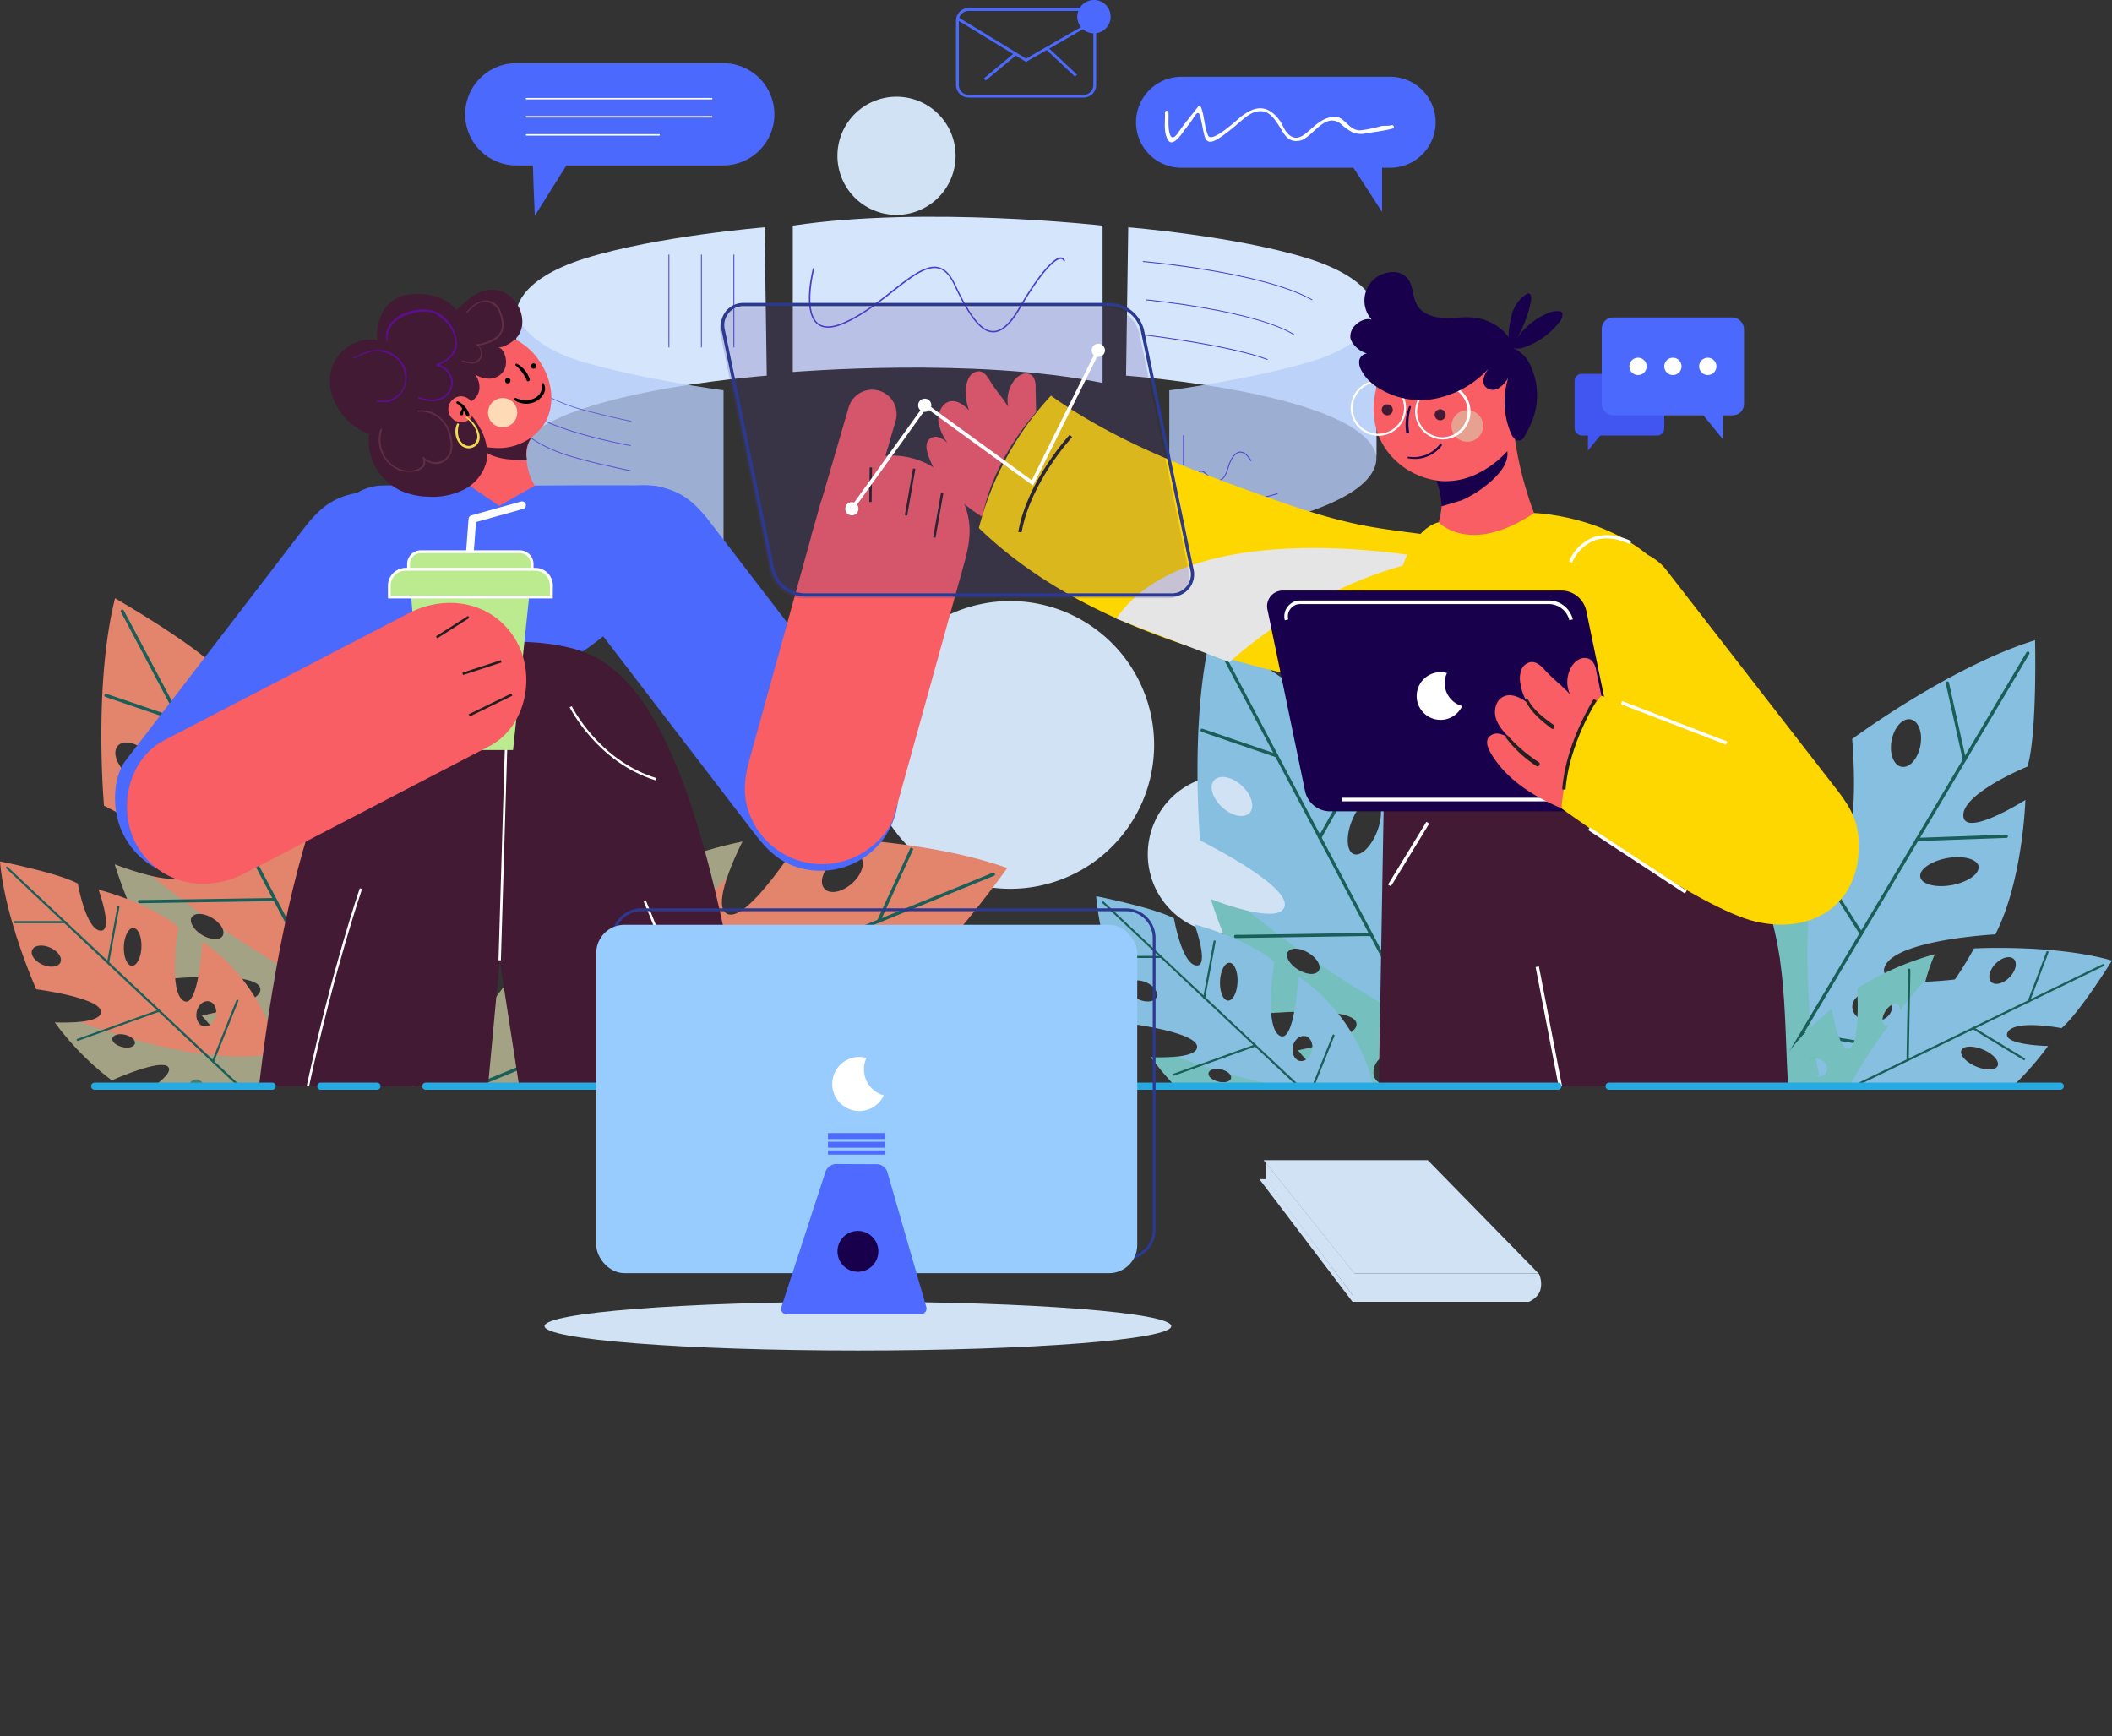 <svg xmlns="http://www.w3.org/2000/svg" xmlns:xlink="http://www.w3.org/1999/xlink" viewBox="0 0 591.57 486.34"><rect x="0" y="0" width="591.57" height="486.34" fill="#333333" stroke="none"/><defs><style>.cls-1,.cls-23{fill:none;}.cls-2{isolation:isolate;}.cls-3{fill:#d4e5fc;}.cls-4{fill:#b6cdf8;}.cls-4,.cls-6{opacity:0.8;}.cls-5{clip-path:url(#clip-path);}.cls-7{fill:#4c3dd2;}.cls-37,.cls-8{fill:#d0e2f4;}.cls-11,.cls-15,.cls-30,.cls-8{mix-blend-mode:multiply;}.cls-9{clip-path:url(#clip-path-2);}.cls-10{fill:#87bfe1;}.cls-11{fill:#67c19e;}.cls-11,.cls-30{opacity:0.5;}.cls-12{fill:#195e57;}.cls-13{fill:#fed700;}.cls-14{fill:#f85e63;}.cls-16{fill:#e5e5e5;}.cls-17{fill:#421a34;}.cls-18{fill:#18004c;}.cls-19{fill:#e6a190;}.cls-20{fill:#fff;}.cls-21{fill:#231f20;}.cls-22{fill:#7802ea;}.cls-23{stroke:#fff;stroke-miterlimit:10;}.cls-24{fill:#4b69fd;}.cls-25{fill:#4156f1;}.cls-26{clip-path:url(#clip-path-3);}.cls-27{fill:#e3846c;}.cls-28{fill:#fedab6;}.cls-29{fill:#f2db4c;}.cls-31{fill:#7e4253;}.cls-32{fill:#bceb8f;}.cls-33{fill:#27aae1;}.cls-34{opacity:0.2;}.cls-35{fill:#4d358e;}.cls-36{fill:#2b3990;}.cls-38{fill:#98ccfe;}.cls-39{fill:#4f6aff;}</style><clipPath id="clip-path" transform="translate(-29.34)"><path class="cls-1" d="M232,109.33v42.25s-56.55-6-58-22.75V87.72s1.7,8.69,18.6,13.65S232,109.33,232,109.33Z"/></clipPath><clipPath id="clip-path-2" transform="translate(-29.34)"><rect class="cls-1" x="274.49" y="64.68" width="348.87" height="239.58"/></clipPath><clipPath id="clip-path-3" transform="translate(-29.34)"><rect class="cls-1" y="65.42" width="366.94" height="238.84"/></clipPath></defs><g class="cls-2"><g id="Layer_2" data-name="Layer 2"><g id="Layer_1-2" data-name="Layer 1"><path class="cls-3" d="M174,87.72s-.69-9.18,19.41-15.4,50.09-8.65,50.09-8.65l.61,41.56S177.7,110.1,174,127.77Z" transform="translate(-29.34)"/><path class="cls-3" d="M414.87,87.72s.69-9.18-19.42-15.4-50.09-8.65-50.09-8.65l-.61,41.56s66.38,4.87,70.12,22.54Z" transform="translate(-29.34)"/><path class="cls-3" d="M251.4,63.2v41s51.18-4.24,86.77,3.07V63.2S288.58,57.6,251.4,63.2Z" transform="translate(-29.34)"/><path class="cls-4" d="M232,109.33v42.25s-56.55-6-58-22.75V87.72s1.7,8.69,18.6,13.65S232,109.33,232,109.33Z" transform="translate(-29.34)"/><path class="cls-4" d="M356.86,109.33v42.25s56.54-6,58-22.75V87.72s-1.71,8.69-18.61,13.65S356.86,109.33,356.86,109.33Z" transform="translate(-29.34)"/><g class="cls-5"><g class="cls-6"><path class="cls-7" d="M206.09,118.11c-4.08-.86-7.82-1.74-11.4-2.67a53.32,53.32,0,0,1-13-4.87c-5.34-3-8.46-6.37-9.27-9.91l.23,0c.79,3.42,4,6.79,9.17,9.75a52.89,52.89,0,0,0,13,4.85c3.58.93,7.31,1.8,11.39,2.66Z" transform="translate(-29.34)"/></g><g class="cls-6"><path class="cls-7" d="M206,124.94a145.66,145.66,0,0,1-16.36-4c-7.74-2.5-16.21-5.82-18.59-13.64l.23-.07c2.35,7.7,10.75,11,18.44,13.48a149.1,149.1,0,0,0,16.33,4Z" transform="translate(-29.34)"/></g><g class="cls-6"><path class="cls-7" d="M206,132c-2.78-.57-5.34-1.14-7.83-1.74l-.14,0c-7.91-1.89-16.08-3.85-22.25-9.22-2.65-2.3-4.24-4.56-4.74-6.71l.24-.06c.48,2.1,2.05,4.32,4.66,6.59,6.12,5.32,14.27,7.28,22.15,9.16l.14,0c2.48.59,5,1.16,7.82,1.73Z" transform="translate(-29.34)"/></g></g><path class="cls-7" d="M360.71,143.27V121.92H361V143c1.67-.21,18.13-2.33,26.16-4.85l.08.23c-8.45,2.65-26.17,4.86-26.35,4.88Z" transform="translate(-29.34)"/><path class="cls-7" d="M363.52,138.75h-.25c0-.26.35-6.13,2.16-6.84.48-.19,1,0,1.58.54,1.65,1.58,2.94,2.22,3.93,1.95s1.66-1.31,2.21-3.24c.79-2.77,2-4.46,3.36-4.65,1.13-.15,2.27.71,3.4,2.55l-.2.13c-1.08-1.76-2.15-2.57-3.17-2.43-1.24.17-2.39,1.8-3.16,4.47-.57,2-1.35,3.13-2.38,3.41s-2.44-.37-4.16-2c-.49-.47-.94-.63-1.32-.48C363.85,132.78,363.52,138.69,363.52,138.75Z" transform="translate(-29.34)"/><path class="cls-7" d="M396.85,84.11c-13.79-7.83-47.07-10.7-47.4-10.73l0-.25c.34,0,33.66,2.91,47.5,10.77Z" transform="translate(-29.34)"/><path class="cls-7" d="M392,94c-10.74-6.9-41.24-9.84-41.55-9.87l0-.25c.3,0,30.86,3,41.65,9.91Z" transform="translate(-29.34)"/><path class="cls-7" d="M384.35,100.83c-10.59-4-33.7-6.79-33.93-6.82l0-.24c.23,0,23.37,2.81,34,6.83Z" transform="translate(-29.34)"/><rect class="cls-7" x="205.44" y="71.31" width="0.24" height="26"/><rect class="cls-7" x="196.34" y="71.31" width="0.24" height="26"/><rect class="cls-7" x="187.24" y="71.31" width="0.24" height="26"/><path class="cls-7" d="M307.57,93.1h-.18C304.1,93,300.86,89,296.55,79.76c-1.24-2.65-2.69-4.14-4.41-4.55-3.35-.8-7.62,2.55-12.56,6.43-3.93,3.08-8.38,6.57-13.39,8.87-3.57,1.63-6.25,1.72-8,.26-4.28-3.6-1.27-15.19-1.14-15.68l.38.1c0,.12-3.07,11.84,1,15.28,1.61,1.35,4.15,1.24,7.56-.32,5-2.27,9.4-5.75,13.31-8.82,5-3.94,9.37-7.34,12.9-6.5,1.85.44,3.38,2,4.68,4.76,4.24,9,7.38,13,10.49,13.11,2.34.12,4.72-2,7.3-6.41,5.3-9.08,9.75-14.37,11.91-14.18a1.25,1.25,0,0,1,1.07,1l-.37.13c-.16-.43-.4-.66-.74-.69h-.09c-1.61,0-5.42,3.66-11.44,14C312.45,90.93,310,93.1,307.57,93.1Z" transform="translate(-29.34)"/><path class="cls-8" d="M352.61,208.66a40.3,40.3,0,1,1-40.3-40.3A40.3,40.3,0,0,1,352.61,208.66Z" transform="translate(-29.34)"/><path class="cls-8" d="M395.21,239.27A22.19,22.19,0,1,1,373,217.08,22.19,22.19,0,0,1,395.21,239.27Z" transform="translate(-29.34)"/><path class="cls-8" d="M297,43.64a16.55,16.55,0,1,1-16.54-16.55A16.54,16.54,0,0,1,297,43.64Z" transform="translate(-29.34)"/><g class="cls-9"><path class="cls-10" d="M597.25,214.71c2.75-9.37,2.1-35.38,2.1-35.38C575.44,186.76,548.13,207,548.13,207s2.42,27.47-3.23,29.73-9.21-18.58-9.21-18.58a123.41,123.41,0,0,0-19.31,29.81s13.94,18.66,11.15,22.78S512.26,261,512.26,261c-13.09,38.78,1.7,62.77,1.7,62.77,54.77-4.48,70.28-50.41,70.28-50.41s-29.93,5.09-27-2.54,31-9.09,31-9.09c7.76-15.19,8.4-37.65,8.4-37.65s-17,10.74-17.37,4.44S597.25,214.71,597.25,214.71Zm-76.63,73.43c-2.34,0-4.24-1.49-4.24-3.33s1.9-3.33,4.24-3.33,4.24,1.49,4.24,3.33S523,288.14,520.62,288.14Zm13.7-33.81c-1.54,0-2.79-2.27-2.79-5.08s1.25-5.1,2.79-5.1,2.78,2.28,2.78,5.1S535.86,254.33,534.32,254.33Zm25,27.67c0,2.37-2.5,4.28-5.58,4.28s-5.57-1.91-5.57-4.28,2.5-4.28,5.57-4.28S559.36,279.64,559.36,282Zm2.6-67.23c-2.22-.44-3.44-3.75-2.73-7.42s3.09-6.28,5.31-5.85,3.43,3.75,2.72,7.41S564.18,215.2,562,214.77Zm21.58,27.91c.38,2.08-3,4.43-7.46,5.25s-8.45-.21-8.83-2.29,3-4.44,7.46-5.26S583.16,240.59,583.54,242.68Z" transform="translate(-29.34)"/><path class="cls-11" d="M543.76,316.15c-7.81-17.54-8.94-41.51-7.75-62.87a2.15,2.15,0,0,1-1.69,1.05c-1.54,0-2.79-2.27-2.79-5.08s1.25-5.1,2.79-5.1c.88,0,1.67.76,2.18,1.94.49-6.17,1.15-12,1.86-17.29a82.5,82.5,0,0,1-2.67-10.7,123.41,123.41,0,0,0-19.31,29.81s13.94,18.66,11.15,22.78S512.26,261,512.26,261c-13.09,38.78,1.7,62.77,1.7,62.77A87.25,87.25,0,0,0,543.76,316.15Zm-23.14-34.67c2.34,0,4.24,1.49,4.24,3.33s-1.9,3.33-4.24,3.33-4.24-1.49-4.24-3.33S518.28,281.48,520.62,281.48Z" transform="translate(-29.34)"/><path class="cls-12" d="M596.94,182.73l-7.8,13.11L570,228.09l-24.22,40.74-22.93,38.58-15.32,25.78-2.91,4.89a.45.45,0,0,0,.78.46l7.8-13.11q9.59-16.12,19.16-32.25l24.22-40.73q11.46-19.29,22.93-38.58l15.32-25.78,2.91-4.9a.45.45,0,0,0-.78-.46Z" transform="translate(-29.34)"/><path class="cls-12" d="M530,229.64l19,30.09c.43.67.85,1.35,1.27,2,.31.49,1.1,0,.79-.46L532,231.2c-.42-.68-.85-1.35-1.27-2-.31-.49-1.1,0-.78.46Z" transform="translate(-29.34)"/><path class="cls-12" d="M534,289.82l28.28,4.66c.57.09.82-.78.24-.88L534.19,289c-.57-.1-.82.78-.24.87Z" transform="translate(-29.34)"/><path class="cls-12" d="M566.31,235.6l25-.89c.59,0,.59-.93,0-.91l-25,.89c-.58,0-.59.93,0,.91Z" transform="translate(-29.34)"/><path class="cls-12" d="M574.35,191.44q2.4,10.76,4.79,21.51c.12.57,1,.33.87-.24q-2.38-10.76-4.78-21.51c-.13-.57-1-.33-.88.24Z" transform="translate(-29.34)"/><path class="cls-10" d="M606.76,288c5-4.21,14.15-18.93,14.15-18.93-16-4.63-38.66-3.4-38.66-3.4s-8.72,16.18-12.7,15.37,1.69-13.73,1.69-13.73a82.33,82.33,0,0,0-21.69,9.53s.92,15.5-2.14,16.77-4.95-11-4.95-11c-21.51,16.8-22.08,35.58-22.08,35.58,32.15,17.59,57.63-2.3,57.63-2.3s-18.53-8.14-14.12-11.32,20.59,6.3,20.59,6.3C594.37,305.23,603,293,603,293s-13.38-.24-11.3-3.89S606.76,288,606.76,288Zm-69.6,12.8c-1.3-.86-1.81-2.39-1.14-3.41a2.91,2.91,0,1,1,1.14,3.41Zm20-13.81c-.85-.56-.71-2.29.32-3.86s2.56-2.37,3.42-1.81.71,2.29-.32,3.86S558,287.53,557.18,287ZM561,311.56c-.87,1.32-3,1.47-4.68.34s-2.4-3.11-1.53-4.43,3-1.47,4.67-.34S561.85,310.25,561,311.56Zm26.1-36.49c-1.08-1.05-.54-3.35,1.2-5.13s4-2.36,5.1-1.31.54,3.35-1.2,5.13S588.17,276.12,587.09,275.07Zm1.79,23.46c-.56,1.3-3.28,1.39-6.09.19s-4.63-3.22-4.08-4.52,3.28-1.38,6.09-.19S589.43,297.23,588.88,298.53Z" transform="translate(-29.34)"/><path class="cls-11" d="M539.78,324.86c2.08-12.63,10.24-26.39,18.73-37.86a1.44,1.44,0,0,1-1.33,0c-.85-.56-.71-2.29.32-3.86s2.56-2.37,3.42-1.81a1.79,1.79,0,0,1,.5,1.88c2.54-3.26,5.05-6.27,7.38-8.95a54.21,54.21,0,0,1,2.44-6.94,82.33,82.33,0,0,0-21.69,9.53s.92,15.5-2.14,16.77-4.95-11-4.95-11c-21.51,16.8-22.08,35.58-22.08,35.58A58.22,58.22,0,0,0,539.78,324.86Zm-.18-27.79a2.29,2.29,0,1,1-2.44,3.71c-1.3-.86-1.81-2.39-1.14-3.41A2.57,2.57,0,0,1,539.6,297.07Z" transform="translate(-29.34)"/><path class="cls-12" d="M618.32,270.06l-9.15,4.44-22.5,10.93-28.42,13.81-26.92,13.07-18,8.74-3.42,1.66a.3.3,0,0,0,.27.54l9.15-4.44,22.5-10.93,28.42-13.8L597.18,281l18-8.74,3.41-1.66a.3.3,0,0,0-.26-.54Z" transform="translate(-29.34)"/><path class="cls-12" d="M563.82,271.62l-.45,23.73,0,1.59a.3.3,0,0,0,.6,0l.45-23.73,0-1.58c0-.39-.6-.43-.6,0Z" transform="translate(-29.34)"/><path class="cls-12" d="M544,306.6l14,13c.28.27.74-.13.45-.4l-14-13c-.28-.26-.74.13-.45.4Z" transform="translate(-29.34)"/><path class="cls-12" d="M581.87,288.27l14.23,8.66c.33.2.67-.3.33-.51l-14.22-8.66c-.34-.2-.67.31-.34.51Z" transform="translate(-29.34)"/><path class="cls-12" d="M602.54,266.63l-5.22,13.73c-.14.37.44.55.58.19l5.22-13.73c.14-.37-.44-.56-.58-.19Z" transform="translate(-29.34)"/><path class="cls-10" d="M397.71,197.55c-6.57-7.23-29.11-20.23-29.11-20.23-6.11,24.28-3.1,58.11-3.1,58.11s24.71,12.24,23.69,18.25-20.66-1.82-20.66-1.82a123.49,123.49,0,0,0,15.39,32s23.19-2.17,25.25,2.35-16.23,8-16.23,8c26.28,31.38,54.47,31.26,54.47,31.26,24.71-49.09-6.41-86.25-6.41-86.25s-11.25,28.19-16.26,21.73,8.39-31.18,8.39-31.18C424.21,215.23,405.37,203,405.37,203s.34,20.08-5.25,17.14S397.71,197.55,397.71,197.55Zm22.76,103.66c-1.22,2-3.48,2.84-5.06,1.88s-1.85-3.35-.63-5.35,3.48-2.85,5.05-1.89S421.69,299.21,420.47,301.21Zm-21.73-29.3c-.8,1.31-3.39,1.19-5.79-.28s-3.7-3.71-2.9-5,3.4-1.19,5.8.28S399.54,270.59,398.74,271.91Zm36.67-7c2,1.23,2.35,4.36.75,7s-4.54,3.76-6.56,2.52-2.35-4.36-.75-7S433.39,263.71,435.41,265Zm-56-37.25c-1.52,1.66-5,1-7.74-1.54s-3.76-5.91-2.23-7.57,5-1,7.74,1.53S380.9,226,379.37,227.7Zm35.07-3.89c2,.77,2.25,4.84.6,9.11s-4.58,7.11-6.56,6.35-2.25-4.84-.6-9.11S412.46,223.05,414.44,223.81Z" transform="translate(-29.34)"/><path class="cls-11" d="M456.42,296.05c-19-2.47-40.08-14-57.69-26.13a2.12,2.12,0,0,1,0,2c-.8,1.31-3.39,1.19-5.79-.28s-3.7-3.71-2.9-5a2.7,2.7,0,0,1,2.79-.85c-5-3.64-9.65-7.25-13.79-10.6a82.72,82.72,0,0,1-10.52-3.29,123.49,123.49,0,0,0,15.39,32s23.19-2.17,25.25,2.35-16.23,8-16.23,8c26.28,31.38,54.47,31.26,54.47,31.26A87.2,87.2,0,0,0,456.42,296.05Zm-41.64,1.69c1.22-2,3.48-2.85,5.05-1.89s1.86,3.36.64,5.36-3.48,2.84-5.06,1.88S413.56,299.74,414.78,297.74Z" transform="translate(-29.34)"/><path class="cls-12" d="M370.25,181.15q3.57,6.75,7.13,13.49,8.78,16.58,17.54,33.16l22.16,41.89,21,39.67,14,26.51q1.34,2.52,2.66,5a.46.46,0,0,0,.81-.43L448.41,327q-8.76-16.59-17.54-33.16l-22.15-41.89q-10.5-19.83-21-39.67-7-13.26-14-26.52l-2.67-5a.45.45,0,0,0-.8.43Z" transform="translate(-29.34)"/><path class="cls-12" d="M375.4,262.76l35.59-.55,2.38,0c.58,0,.6-.91,0-.9l-35.59.54-2.38,0a.46.46,0,0,0,0,.91Z" transform="translate(-29.34)"/><path class="cls-12" d="M428.84,290.71q9.36-10.86,18.71-21.71c.38-.44-.24-1.11-.62-.66q-9.36,10.85-18.71,21.71c-.38.44.24,1.1.62.66Z" transform="translate(-29.34)"/><path class="cls-12" d="M399.42,234.84l12.25-21.77c.29-.51-.49-1-.78-.47l-12.24,21.76c-.29.51.48,1,.77.48Z" transform="translate(-29.34)"/><path class="cls-12" d="M365.92,205l20.85,7.12c.56.19.81-.69.25-.87l-20.85-7.13c-.55-.18-.8.69-.25.88Z" transform="translate(-29.34)"/><path class="cls-10" d="M358.17,257.26c-5.47-3-21.8-6.22-21.8-6.22,1.32,16,10.15,35.81,10.15,35.81S364,289.14,364.63,293s-12.88,3.17-12.88,3.17a78.94,78.94,0,0,0,15.93,16.19s13.59-6.11,15.77-3.8-8.17,8.19-8.17,8.19c22.4,13.54,39.43,7.64,39.43,7.64C419.5,289.56,393,273.51,393,273.51s-1,19.39-5.34,16.52-1.37-20.6-1.37-20.6c-8.41-6.95-22.34-10.47-22.34-10.47s4.36,12.08.36,11.46S358.17,257.26,358.17,257.26Zm35.22,58a2.19,2.19,0,1,1-1.49-3.11A2.49,2.49,0,0,1,393.39,315.28ZM374.18,302c-.21,1-1.81,1.43-3.56,1s-3-1.49-2.79-2.45,1.8-1.42,3.56-1S374.39,301.08,374.18,302Zm20.75-11.79c1.47.32,2.32,2.15,1.9,4.07s-2,3.21-3.45,2.89-2.33-2.16-1.9-4.08S393.45,289.92,394.93,290.25ZM353.31,279.3c-.58,1.32-2.82,1.62-5,.67s-3.5-2.8-2.92-4.12,2.82-1.63,5-.67S353.89,278,353.31,279.3Zm20.42-9.61c1.35.06,2.36,2.47,2.24,5.39s-1.3,5.25-2.65,5.2-2.36-2.47-2.25-5.39S372.37,269.64,373.73,269.69Z" transform="translate(-29.34)"/><path class="cls-11" d="M414.08,304.72c-12,2.44-27.15-.18-40.32-3.88a1.38,1.38,0,0,1,.42,1.2c-.21,1-1.81,1.43-3.56,1s-3-1.49-2.79-2.45c.12-.55.7-.94,1.5-1.09-3.78-1.17-7.34-2.39-10.53-3.56a52.8,52.8,0,0,1-7.05.18,78.94,78.94,0,0,0,15.93,16.19s13.59-6.11,15.77-3.8-8.17,8.19-8.17,8.19c22.4,13.54,39.43,7.64,39.43,7.64A56,56,0,0,0,414.08,304.72Zm-24.85,9.64a2.19,2.19,0,1,1,1.49,3.11A2.47,2.47,0,0,1,389.23,314.36Z" transform="translate(-29.34)"/><path class="cls-12" d="M338.16,253l7.11,6.68,17.47,16.44q11,10.38,22.07,20.77l20.91,19.66,14,13.14,2.65,2.5a.29.29,0,0,0,.4-.43l-7.11-6.68-17.47-16.44L376.09,287.9l-20.91-19.67-14-13.14-2.65-2.5a.29.29,0,0,0-.4.43Z" transform="translate(-29.34)"/><path class="cls-12" d="M358.16,301.33l21.42-7.69,1.44-.51c.35-.13.17-.69-.18-.56l-21.42,7.7-1.44.51c-.35.13-.17.68.18.55Z" transform="translate(-29.34)"/><path class="cls-12" d="M396.29,307.19l6.82-17c.14-.34-.37-.62-.51-.27l-6.83,17c-.14.34.38.62.52.27Z" transform="translate(-29.34)"/><path class="cls-12" d="M366.92,279.47l2.91-15.71c.07-.36-.5-.49-.57-.12q-1.45,7.85-2.9,15.7c-.07.37.49.5.56.13Z" transform="translate(-29.34)"/><path class="cls-12" d="M340.47,268.33h14.09c.38,0,.35-.58,0-.58H340.44c-.38,0-.35.58,0,.58Z" transform="translate(-29.34)"/><path class="cls-13" d="M461.73,164.08c-7.6,15-23.22,24-38.6,26.47s-30.68-.8-45.37-4.85c-27-7.44-53.81-18.07-74.24-37.79a86,86,0,0,1,20.19-37.08C341.55,123.57,363,131.67,383.5,139c9.33,3.33,18.76,6.5,28.52,8.33,16,3,33.53,2.67,46.82,12.19C460.29,160.56,462.61,162.33,461.73,164.08Z" transform="translate(-29.34)"/><path class="cls-14" d="M304.47,144.79c-6.55-4.18-12.7-9.8-15.24-17.61-.41-1.25-.67-2.8.15-3.88a2.68,2.68,0,0,1,2.85-.82,7.14,7.14,0,0,1,2.56,1.64,14,14,0,0,1-2.6-5.91c-.25-2.22.77-4.87,2.78-5.65s4.31.72,5.81,2.42a14.51,14.51,0,0,1-.91-5.66,7.51,7.51,0,0,1,.9-3.57,3.26,3.26,0,0,1,2.91-1.74c1.35.14,2.23,1.45,2.95,2.65,1.57,2.62,3.58,4.75,5.14,7.37a9,9,0,0,1,1.5-7.27,5.31,5.31,0,0,1,2.59-2,2.64,2.64,0,0,1,2.87.76,5.18,5.18,0,0,1,.68,3l.15,6.9C312.33,123.83,306.7,133.81,304.47,144.79Z" transform="translate(-29.34)"/><g class="cls-15"><path class="cls-16" d="M373.71,185.5s24.73-23.49,57.17-28.94c0,0-68.32-13.64-88.87,16.72Z" transform="translate(-29.34)"/></g><path class="cls-14" d="M424.48,95.57c-10.36,6.59-14,21.36-6.21,31.28a21.3,21.3,0,0,0,14.56,7.86c7.05.61,13.47-2.58,18.06-7.8,5.67-6.46,8.1-15.89,3.43-23.67-4-6.62-11.76-10.58-19.41-10.57A19.46,19.46,0,0,0,424.48,95.57Z" transform="translate(-29.34)"/><path class="cls-17" d="M434.24,116.49a1.54,1.54,0,1,1-1.21-1.81A1.54,1.54,0,0,1,434.24,116.49Z" transform="translate(-29.34)"/><g class="cls-15"><path class="cls-18" d="M424,113.92a14,14,0,0,0-.8,7.16c.06.46.87.35.81-.11a15.78,15.78,0,0,1,.52-6.9c.1-.34-.41-.47-.53-.15Z" transform="translate(-29.34)"/></g><g class="cls-15"><path class="cls-19" d="M436,118.44a4.42,4.42,0,1,0,5.2-3.46A4.41,4.41,0,0,0,436,118.44Z" transform="translate(-29.34)"/></g><g class="cls-15"><path class="cls-18" d="M423.74,128.36a9.56,9.56,0,0,0,9.39-3.47c.26-.33-.21-.81-.47-.47a9.25,9.25,0,0,1-8.8,3.5c-.29,0-.41.39-.12.44Z" transform="translate(-29.34)"/></g><path class="cls-20" d="M433.47,123.08h0A7.76,7.76,0,1,1,439.92,111a7.75,7.75,0,0,1-2.15,10.76A7.76,7.76,0,0,1,433.47,123.08Zm0-15a7.13,7.13,0,0,0-4,1.22,7.2,7.2,0,0,0,4,13.19h0a7.21,7.21,0,0,0,0-14.41Z" transform="translate(-29.34)"/><path class="cls-20" d="M415.45,122.07h0a8,8,0,0,1-1.53-.16,7.76,7.76,0,0,1,1.52-15.37,7.93,7.93,0,0,1,1.53.15,7.77,7.77,0,0,1-1.52,15.38Zm0-15a7.22,7.22,0,0,0-7.06,5.8,7.21,7.21,0,0,0,5.65,8.48,7.59,7.59,0,0,0,1.42.14,7.21,7.21,0,0,0,1.41-14.27A6.85,6.85,0,0,0,415.44,107.09Z" transform="translate(-29.34)"/><path class="cls-20" d="M421.65,110.81a5.3,5.3,0,0,1,5.7,0c.36.24.72-.36.34-.58a5.37,5.37,0,0,0-6.25.34c-.15.14.05.37.21.28Z" transform="translate(-29.34)"/><path class="cls-14" d="M453.67,123a99.44,99.44,0,0,0,5.38,20.75c-1.82,6.35-2.73,11.39-8,14.66-3.45,2.13-7.79,3.59-11.52,2-3.54-1.48-5.52-5.21-7.06-8.73a7.48,7.48,0,0,1-.71-2.33,8.8,8.8,0,0,1,.54-3c1.11-3.88,1.36-8.25-.57-11.8C440.18,131.88,446.86,128.64,453.67,123Z" transform="translate(-29.34)"/><path class="cls-18" d="M451.53,126.38a27.66,27.66,0,0,1-9,6.59,19.78,19.78,0,0,1-10.93,1.63,2.72,2.72,0,0,1,.34.78,19.56,19.56,0,0,1,1.14,6.45s5.26-1.52,5.75-1.73a31.14,31.14,0,0,0,7.93-5.1C449.17,132.93,452,129.77,451.53,126.38Z" transform="translate(-29.34)"/><path class="cls-18" d="M452.66,88.71a10.05,10.05,0,0,1,4.14-6.28,1.42,1.42,0,0,1,.62-.23c.77,0,.92,1.09.78,1.84a32.6,32.6,0,0,1-4.77,12,19.49,19.49,0,0,1,9.14-8.16,6.76,6.76,0,0,1,3.54-.71,1.12,1.12,0,0,1,.6.22A.93.93,0,0,1,467,88a3.66,3.66,0,0,1-1,2.37,21.37,21.37,0,0,1-10,7C450.53,99.24,451.9,91.83,452.66,88.71Z" transform="translate(-29.34)"/><path class="cls-17" d="M419.42,115.1a1.54,1.54,0,1,1-1.21-1.81A1.54,1.54,0,0,1,419.42,115.1Z" transform="translate(-29.34)"/><path class="cls-18" d="M453.38,97.57c-1.38-5-6.58-8.3-11.76-8.66-2.75-.19-5.53.3-8.29.13s-5.7-1.23-7.09-3.62-.95-5.84-3-7.83a5.54,5.54,0,0,0-4.35-1.36,8,8,0,0,0-5.32,13.33c-1.41-.6-3.49.37-4.56,1.48a4.34,4.34,0,0,0-1.42,3.64,4,4,0,0,0,.73,1.55A7.4,7.4,0,0,0,412.21,99a2.67,2.67,0,0,0-2.12,1.79,4.41,4.41,0,0,0,.41,2.64,11.86,11.86,0,0,0,3.72,4.4A21.9,21.9,0,0,0,431,111.74a27.57,27.57,0,0,0,15.27-8.47c-1.09,1.46-2.05,3.55-.93,5a3,3,0,0,0,3.74.48,8.11,8.11,0,0,0,2.75-3,22.51,22.51,0,0,0,.7,15.56,4.48,4.48,0,0,0,1.1,1.64,1.72,1.72,0,0,0,1.84.3,2.6,2.6,0,0,0,.92-1.12,37.1,37.1,0,0,0,2.15-4.33,19.61,19.61,0,0,0-.77-15.94A9.45,9.45,0,0,0,453.38,97.57Z" transform="translate(-29.34)"/><path class="cls-17" d="M416.94,223.82,412.7,468h58.91l2.83-122.07,23.1,123.55L575.3,468s3.46-22.78-7.54-40.06-22.94-30.16-20.42-50.27-3.77-40.54-12-52.16-3.45-40.53-8.79-64.1-16-37.55-16-37.55Z" transform="translate(-29.34)"/><path class="cls-13" d="M432.28,146.29s8.7,9.51,26.77-2.59c0,0,28.9.79,41,22.78s10.52,57.34,10.52,57.34H416.94S412.34,151.83,432.28,146.29Z" transform="translate(-29.34)"/><path class="cls-13" d="M466.14,189.73,513.69,251c7.1,9.15,22.59,7.4,30,0a21.31,21.31,0,0,0,6.22-15c0-6.18-2.59-10.32-6.22-15l-47.55-61.27c-7.1-9.15-22.59-7.4-30,0a21.31,21.31,0,0,0-6.22,15c0,6.18,2.59,10.32,6.22,15Z" transform="translate(-29.34)"/><polygon class="cls-20" points="444.63 345.98 430.12 270.88 431.05 270.71 445.56 345.8 444.63 345.98"/><rect class="cls-20" x="392.19" y="459.13" width="44.18" height="0.94"/><rect class="cls-20" x="476.91" y="459.13" width="60.51" height="0.94"/><rect class="cls-20" x="413.6" y="238.76" width="20.61" height="0.94" transform="translate(-30.62 476.2) rotate(-58.57)"/><path class="cls-21" d="M314.55,149c2.53-14.37,14.29-27.09,14.41-27.21l.69.64c-.12.13-11.69,12.65-14.17,26.73Z" transform="translate(-29.34)"/><path class="cls-20" d="M469.7,157.61l-.88-.33a12.4,12.4,0,0,1,6.37-6.59c3.18-1.32,6.91-1,11.08.88l-.39.86c-3.93-1.8-7.4-2.09-10.33-.88A11.6,11.6,0,0,0,469.7,157.61Z" transform="translate(-29.34)"/><rect class="cls-20" x="387.6" y="223.35" width="37.55" height="0.94"/><path class="cls-22" d="M471.61,468s1.57,17-10.52,18.38h-101S370.44,468,412.7,468Z" transform="translate(-29.34)"/><path class="cls-22" d="M575.75,468s1.57,17-10.53,18.38h-101S474.57,468,516.83,468Z" transform="translate(-29.34)"/><path class="cls-18" d="M484.15,221.76a4.4,4.4,0,0,1-4.48,5.5h-78a7.2,7.2,0,0,1-6.75-5.5l-10.53-50.84a4.4,4.4,0,0,1,4.48-5.5h78a7.2,7.2,0,0,1,6.75,5.5Z" transform="translate(-29.34)"/><line class="cls-23" x1="445.49" y1="223.96" x2="375.8" y2="223.96"/><path class="cls-23" d="M389.7,173.62a3.94,3.94,0,0,1,4-4.91H463.4a6.44,6.44,0,0,1,6,4.91" transform="translate(-29.34)"/><path class="cls-20" d="M434,191.34a6.58,6.58,0,0,1,.63-2.81,6.68,6.68,0,1,0,4.26,9.24A6.67,6.67,0,0,1,434,191.34Z" transform="translate(-29.34)"/><path class="cls-14" d="M466.74,226.42c-8-3.36-15.75-8.24-20-15.78-.68-1.21-1.25-2.73-.55-3.93a3,3,0,0,1,3-1.19,8.58,8.58,0,0,1,3.1,1.32c-1.6-1.66-3.26-3.41-3.94-5.61s-.07-5,2-6.06c2.21-1.13,4.87.17,6.83,1.69a14.35,14.35,0,0,1-2-5.58,6.81,6.81,0,0,1,.32-3.72,3.39,3.39,0,0,1,2.87-2.13c1.5,0,2.71,1.18,3.72,2.29,2.21,2.44,4.81,4.33,7,6.77a8.4,8.4,0,0,1,.3-7.52,5.32,5.32,0,0,1,2.47-2.38,3.16,3.16,0,0,1,3.28.4,5.26,5.26,0,0,1,1.32,3l1.44,6.93C472.73,205.38,468.08,214.85,466.74,226.42Z" transform="translate(-29.34)"/><path class="cls-21" d="M456.59,196.22c1.6,3.32,4.46,5.67,7.34,7.86.58.44,1.17-.55.58-1-2.8-2.05-5.62-4.11-7.27-7.26-.22-.44-.87-.05-.65.39Z" transform="translate(-29.34)"/><path class="cls-21" d="M451.2,206.7a34.26,34.26,0,0,0,8.5,7.88c.68.44,1.31-.65.63-1.09a42.36,42.36,0,0,1-8.58-7.34c-.34-.39-.85.17-.55.55Z" transform="translate(-29.34)"/><path class="cls-13" d="M477.85,194.88s70.4,22.5,72,39.47-11,27.88-28.75,23.8c-15.76-3.61-54.41-31.73-54.41-31.73S468,206.55,477.85,194.88Z" transform="translate(-29.34)"/><rect class="cls-20" x="497.76" y="186.67" width="0.94" height="31.57" transform="translate(100.81 594.55) rotate(-68.92)"/><path class="cls-21" d="M467.85,221.19l-.94-.07c.94-13,8.79-25.23,8.86-25.35l.8.51C476.49,196.4,468.78,208.42,467.85,221.19Z" transform="translate(-29.34)"/><rect class="cls-20" x="487.52" y="224.82" width="0.94" height="32.42" transform="translate(-10.59 516.79) rotate(-56.73)"/></g><path class="cls-24" d="M246.25,32a14.34,14.34,0,0,1-14.34,14.34H174A14.34,14.34,0,0,1,159.63,32h0A14.34,14.34,0,0,1,174,17.69h57.94A14.34,14.34,0,0,1,246.25,32Z" transform="translate(-29.34)"/><path class="cls-24" d="M178.65,43.64c-.29.1.49,16.78.49,16.78l10-15.9Z" transform="translate(-29.34)"/><path class="cls-20" d="M176.79,27.85h51.9a.21.21,0,0,0,0-.42h-51.9a.21.21,0,0,0,0,.42Z" transform="translate(-29.34)"/><path class="cls-20" d="M176.79,32.92h51.9a.21.21,0,0,0,0-.42h-51.9a.21.21,0,0,0,0,.42Z" transform="translate(-29.34)"/><path class="cls-20" d="M176.79,38H214a.22.22,0,0,0,0-.43H176.79a.22.22,0,0,0,0,.43Z" transform="translate(-29.34)"/><path class="cls-24" d="M431.46,34.26A12.76,12.76,0,0,1,418.7,47H360.29a12.75,12.75,0,0,1-12.75-12.75h0A12.75,12.75,0,0,1,360.29,21.5H418.7a12.76,12.76,0,0,1,12.76,12.76Z" transform="translate(-29.34)"/><polyline class="cls-24" points="387.12 43.06 387.12 59.37 377.65 44.77 387.77 43.06"/><path class="cls-20" d="M355.63,31.46c.16,2.51-.51,5.46.85,7.74s4.07-2,4.57-2.67c.65-.82,1.28-1.67,1.91-2.51.87-1.16,2-3.86,2.61-1.25.45,1.78.69,3.61,1.17,5.38.78,2.8,3.13,1.17,4.73.12a58.72,58.72,0,0,0,5.17-4.12c1.88-1.56,3.85-3.4,6.62-2.93,1.83.31,3.26,2.37,4.17,3.77,1.6,2.47,2.48,5,5.87,4.43,1.43-.24,2.68-1.48,3.71-2.39,2-1.74,4.86-5,8.11-2.13A14.2,14.2,0,0,0,408.05,37a6.19,6.19,0,0,0,3.6.42c2.54-.46,5.26-.72,7.74-1.4a.49.49,0,0,0-.27-.95c-1.33.36-1.88,0-3.05.29a35.64,35.64,0,0,1-5.69,1.15c-3.23.16-4.51-4.07-7.34-3.83-2.38.2-4,1.33-5.81,2.85-2.27,1.94-4.94,5.18-7.84,1.06-.68-1-1-2.12-1.77-3.07-3.24-4.16-6.57-4-10.57-.92-1.11.85-8.36,7.72-9.35,5.32s-1-5.32-1.93-7.84c-.11-.31-.58-.54-.82-.22-1.88,2.41-3.88,4.8-5.61,7.31-2.66,3.87-2.7-2-2.71-2.81s.05-1.91,0-2.86c0-.64-1-.64-1,0Z" transform="translate(-29.34)"/><rect class="cls-25" x="441.05" y="104.71" width="25.11" height="17.28" rx="1.99"/><polygon class="cls-25" points="449.44 120.49 444.78 126.21 444.78 120.49 449.44 120.49"/><rect class="cls-24" x="448.65" y="88.92" width="39.85" height="27.42" rx="3.16"/><polygon class="cls-24" points="475.19 113.98 482.59 123.05 482.59 113.98 475.19 113.98"/><path class="cls-20" d="M490.57,102.63a2.42,2.42,0,1,1-2.41-2.42A2.41,2.41,0,0,1,490.57,102.63Z" transform="translate(-29.34)"/><path class="cls-20" d="M500.34,102.63a2.42,2.42,0,1,1-2.42-2.42A2.42,2.42,0,0,1,500.34,102.63Z" transform="translate(-29.34)"/><path class="cls-20" d="M510.11,102.63a2.42,2.42,0,1,1-2.42-2.42A2.42,2.42,0,0,1,510.11,102.63Z" transform="translate(-29.34)"/><path class="cls-24" d="M332.83,27.33H300.67a3.55,3.55,0,0,1-3.55-3.55v-18a3.56,3.56,0,0,1,3.55-3.55h32.16a3.56,3.56,0,0,1,3.55,3.55v18A3.55,3.55,0,0,1,332.83,27.33ZM300.67,3.06a2.77,2.77,0,0,0-2.76,2.76v18a2.77,2.77,0,0,0,2.76,2.76h32.16a2.77,2.77,0,0,0,2.76-2.76v-18a2.77,2.77,0,0,0-2.76-2.76Z" transform="translate(-29.34)"/><polygon class="cls-24" points="287.4 17.33 268.03 5.54 268.44 4.87 287.42 16.41 306.45 5.48 306.84 6.17 287.4 17.33"/><rect class="cls-24" x="302.65" y="17.3" width="10.95" height="0.79" transform="matrix(0.77, -0.64, 0.64, 0.77, 31.47, 202.33)"/><rect class="cls-24" x="326.27" y="11.76" width="0.79" height="11.23" transform="translate(61.07 243.64) rotate(-46.81)"/><path class="cls-24" d="M340.43,4.66A4.67,4.67,0,1,1,335.76,0,4.67,4.67,0,0,1,340.43,4.66Z" transform="translate(-29.34)"/><g class="cls-26"><path class="cls-27" d="M288.46,270.15c7.84-5.83,23-27,23-27-23.56-8.47-57.52-8.81-57.52-8.81s-14.62,23.38-20.5,21.78,3.85-20.38,3.85-20.38a123.22,123.22,0,0,0-33.37,12.16s-.13,23.29-4.83,24.9-6.35-16.94-6.35-16.94C158.93,278.94,156.27,307,156.27,307c46.41,29.42,86.47,2.12,86.47,2.12s-27-14-20-18.32,30.21,11.42,30.21,11.42c15.34-7.45,29.39-25,29.39-25s-20-1.65-16.54-6.92S288.46,270.15,288.46,270.15Zm-105.4,12.43c-1.87-1.41-2.49-3.75-1.38-5.22s3.52-1.51,5.39-.1,2.49,3.75,1.38,5.21S184.93,284,183.06,282.58Zm31.3-18.73c-1.23-.93-.85-3.5.84-5.74s4.06-3.31,5.29-2.39.85,3.5-.84,5.75S215.59,264.78,214.36,263.85ZM217.67,301c-1.42,1.89-4.57,1.91-7,.06s-3.29-4.89-1.87-6.78,4.58-1.91,7-.05S219.1,299.13,217.67,301Zm42.59-52.09c-1.51-1.68-.48-5.07,2.29-7.56s6.25-3.15,7.76-1.47.49,5.06-2.29,7.55S261.77,250.61,260.26,248.93Zm.41,35.28c-.95,1.89-5,1.75-9.12-.3s-6.62-5.27-5.67-7.16,5-1.76,9.12.3S261.63,282.31,260.67,284.21Z" transform="translate(-29.34)"/><path class="cls-11" d="M184.65,318.87c4.33-18.7,17.87-38.51,31.69-54.84a2.17,2.17,0,0,1-2-.18c-1.23-.93-.85-3.5.84-5.74s4.06-3.31,5.29-2.39a2.69,2.69,0,0,1,.58,2.86c4.12-4.62,8.16-8.89,11.9-12.68a81.61,81.61,0,0,1,4.32-10.14,123.22,123.22,0,0,0-33.37,12.16s-.13,23.29-4.83,24.9-6.35-16.94-6.35-16.94C158.93,278.94,156.27,307,156.27,307A87.42,87.42,0,0,0,184.65,318.87Zm2.42-41.61c1.87,1.41,2.49,3.75,1.38,5.21s-3.52,1.52-5.39.11-2.49-3.75-1.38-5.22S185.2,275.85,187.07,277.26Z" transform="translate(-29.34)"/><path class="cls-12" d="M307.48,244.44l-14.12,5.77-34.73,14.18-43.87,17.92-41.55,17-27.76,11.34-5.27,2.16a.46.46,0,0,0,.35.84l14.12-5.77,34.73-14.19,43.87-17.92,41.54-17,27.77-11.34,5.27-2.15a.46.46,0,0,0-.35-.84Z" transform="translate(-29.34)"/><path class="cls-12" d="M225.77,241.52l-3,35.47c-.06.79-.13,1.58-.2,2.37,0,.58.86.69.91.11q1.49-17.73,3-35.47c.07-.79.13-1.58.2-2.37.05-.59-.85-.7-.9-.11Z" transform="translate(-29.34)"/><path class="cls-12" d="M192.68,292l19.76,20.76c.41.42,1.13-.13.72-.56q-9.87-10.38-19.76-20.75c-.4-.43-1.12.13-.72.55Z" transform="translate(-29.34)"/><path class="cls-12" d="M251.18,268.18l20.45,14.33c.48.34,1-.39.55-.73l-20.45-14.33c-.48-.33-1,.39-.55.73Z" transform="translate(-29.34)"/><path class="cls-12" d="M284.21,237.78q-4.57,10-9.14,20c-.25.53.6.87.84.34q4.57-10,9.14-20.05c.25-.54-.6-.87-.84-.34Z" transform="translate(-29.34)"/><path class="cls-27" d="M90.68,187.8c-6.56-7.23-29.11-20.23-29.11-20.23-6.11,24.28-3.1,58.11-3.1,58.11s24.71,12.24,23.69,18.25-20.66-1.82-20.66-1.82a123.49,123.49,0,0,0,15.39,32s23.19-2.17,25.25,2.35-16.23,8-16.23,8c26.29,31.37,54.47,31.25,54.47,31.25,24.71-49.09-6.41-86.25-6.41-86.25s-11.25,28.2-16.26,21.74S126.1,220,126.1,220c-8.92-14.54-27.76-26.79-27.76-26.79s.34,20.08-5.25,17.14S90.68,187.8,90.68,187.8Zm22.76,103.66c-1.22,2-3.48,2.84-5,1.88s-1.86-3.35-.64-5.35,3.48-2.84,5.06-1.88S114.66,289.46,113.44,291.46Zm-21.72-29.3c-.81,1.31-3.4,1.19-5.8-.27s-3.69-3.72-2.89-5,3.4-1.19,5.8.28S92.52,260.84,91.72,262.16Zm36.66-7c2,1.23,2.36,4.36.75,7s-4.54,3.76-6.56,2.52-2.35-4.36-.75-7S126.36,254,128.38,255.2ZM72.35,218c-1.53,1.67-5,1-7.75-1.54s-3.76-5.91-2.23-7.57,5-1,7.74,1.53S73.87,216.28,72.35,218Zm35.06-3.89c2,.77,2.25,4.85.6,9.11s-4.58,7.11-6.56,6.35-2.24-4.84-.6-9.11S105.43,213.3,107.41,214.06Z" transform="translate(-29.34)"/><path class="cls-11" d="M149.4,286.31c-19-2.47-40.09-14-57.7-26.14a2.15,2.15,0,0,1,0,2c-.81,1.31-3.4,1.19-5.8-.27s-3.69-3.72-2.89-5a2.68,2.68,0,0,1,2.78-.85c-5-3.64-9.65-7.25-13.79-10.6a82.72,82.72,0,0,1-10.52-3.29,123.49,123.49,0,0,0,15.39,32s23.19-2.17,25.25,2.35-16.23,8-16.23,8c26.29,31.37,54.47,31.25,54.47,31.25A87.48,87.48,0,0,0,149.4,286.31ZM107.75,288c1.22-2,3.48-2.84,5.06-1.88s1.85,3.35.63,5.35-3.48,2.84-5,1.88S106.53,290,107.75,288Z" transform="translate(-29.34)"/><path class="cls-12" d="M63.22,171.4l7.14,13.49,17.53,33.16,22.16,41.89,21,39.67,14,26.51,2.67,5a.45.45,0,0,0,.8-.43l-7.14-13.49-17.53-33.16-22.16-41.89-21-39.67L66.69,176,64,171a.45.45,0,0,0-.8.43Z" transform="translate(-29.34)"/><path class="cls-12" d="M68.37,253l35.59-.55,2.38,0c.58,0,.61-.92,0-.91l-35.59.54-2.38,0a.46.46,0,0,0,0,.91Z" transform="translate(-29.34)"/><path class="cls-12" d="M121.82,281l18.7-21.71c.38-.44-.24-1.11-.62-.66L121.2,280.3c-.38.44.24,1.1.62.66Z" transform="translate(-29.34)"/><path class="cls-12" d="M92.4,225.09l12.24-21.77c.29-.51-.49-1-.77-.47q-6.14,10.88-12.25,21.77c-.29.5.49,1,.78.47Z" transform="translate(-29.34)"/><path class="cls-12" d="M58.89,195.22l20.85,7.12c.56.19.81-.68.26-.87l-20.86-7.13c-.55-.18-.8.69-.25.88Z" transform="translate(-29.34)"/><path class="cls-27" d="M51.14,247.51c-5.47-3-21.8-6.22-21.8-6.22,1.33,16,10.15,35.81,10.15,35.81S57,279.39,57.6,283.24s-12.88,3.17-12.88,3.17A78.85,78.85,0,0,0,60.66,302.6s13.58-6.11,15.76-3.8S68.25,307,68.25,307c22.4,13.55,39.43,7.64,39.43,7.64C112.47,279.82,86,263.76,86,263.76s-1,19.39-5.33,16.52-1.38-20.6-1.38-20.6c-8.41-7-22.34-10.47-22.34-10.47s4.36,12.08.37,11.46S51.14,247.51,51.14,247.51Zm35.22,58a2.19,2.19,0,1,1-1.49-3.11A2.48,2.48,0,0,1,86.36,305.53ZM67.15,292.29c-.21,1-1.81,1.43-3.56,1s-3-1.49-2.79-2.45,1.81-1.42,3.56-1S67.36,291.33,67.15,292.29ZM87.9,280.5c1.47.32,2.33,2.15,1.9,4.07s-2,3.21-3.45,2.89-2.32-2.16-1.9-4.08S86.42,280.17,87.9,280.5ZM46.28,269.55c-.57,1.32-2.81,1.62-5,.67s-3.5-2.8-2.92-4.12,2.82-1.63,5-.67S46.86,268.22,46.28,269.55Zm20.42-9.61c1.36.06,2.36,2.47,2.25,5.39s-1.31,5.25-2.66,5.2-2.36-2.47-2.25-5.39S65.35,259.89,66.7,259.94Z" transform="translate(-29.34)"/><path class="cls-11" d="M107.05,295c-12,2.44-27.15-.17-40.32-3.88a1.36,1.36,0,0,1,.42,1.2c-.21,1-1.81,1.43-3.56,1s-3-1.49-2.79-2.45c.12-.55.7-.94,1.51-1.09-3.79-1.17-7.34-2.39-10.54-3.56a52.8,52.8,0,0,1-7.05.18A78.85,78.85,0,0,0,60.66,302.6s13.58-6.11,15.76-3.8S68.25,307,68.25,307c22.4,13.55,39.43,7.64,39.43,7.64A55.78,55.78,0,0,0,107.05,295ZM82.2,304.61a2.19,2.19,0,1,1,1.49,3.11A2.48,2.48,0,0,1,82.2,304.61Z" transform="translate(-29.34)"/><path class="cls-12" d="M31.13,243.27,38.24,250l17.47,16.44,22.08,20.77,20.9,19.66,14,13.14,2.65,2.5a.29.29,0,0,0,.4-.43l-7.11-6.68L91.13,298.91,69.06,278.15,48.15,258.48l-14-13.14-2.65-2.5c-.27-.26-.67.17-.4.43Z" transform="translate(-29.34)"/><path class="cls-12" d="M51.13,291.58l21.42-7.69,1.44-.51c.35-.13.17-.68-.18-.56l-21.42,7.7L51,291c-.36.13-.18.68.17.55Z" transform="translate(-29.34)"/><path class="cls-12" d="M89.26,297.44q3.4-8.51,6.83-17c.13-.35-.38-.62-.52-.28q-3.41,8.5-6.83,17c-.13.35.38.62.52.27Z" transform="translate(-29.34)"/><path class="cls-12" d="M59.89,269.72,62.8,254c.07-.37-.5-.5-.57-.13q-1.45,7.85-2.9,15.7c-.07.37.5.5.56.13Z" transform="translate(-29.34)"/><path class="cls-12" d="M33.44,258.58H47.53c.38,0,.35-.58,0-.58H33.41c-.37,0-.34.58,0,.58Z" transform="translate(-29.34)"/><path class="cls-14" d="M162.45,124.45a26.12,26.12,0,0,1-3,13.2,24.83,24.83,0,0,0,15.25,9.82,10.19,10.19,0,0,0,5.29-.09,4.76,4.76,0,0,0,3.33-3.81c.23-2.4-1.81-4.3-3.28-6.22a15.57,15.57,0,0,1-3.15-10.74,7.33,7.33,0,0,1,1.5-4.21C173.3,123.85,167.66,125.15,162.45,124.45Z" transform="translate(-29.34)"/><g class="cls-15"><path class="cls-17" d="M163.06,124.21c1.49,1.18,3.57,1.21,5.47,1.05a21.33,21.33,0,0,0,9.77-2.86,7.9,7.9,0,0,0-1.37,6.38c.06.34-4,0-4.27-.07a17.24,17.24,0,0,1-5.89-1.29,9.94,9.94,0,0,1-2.06-1.33C164.08,125.56,163.67,124.69,163.06,124.21Z" transform="translate(-29.34)"/></g><path class="cls-24" d="M179.25,136l-10.06,5.7-8.94-6.07L136,136s-13.9.5-7.7,12.9,20.13,41.31,35.88,43.15,39.17-14.33,49.06-30.25,7.53-25.63-1.68-25.8S179.25,136,179.25,136Z" transform="translate(-29.34)"/><path class="cls-17" d="M155.46,181.09s28.59-4.92,42.44,4,29,32.95,41.55,116.49,20.46,151.45,20.46,151.45h-62.1L169.3,269,152.24,453.05H96S87.11,191.92,155.46,181.09Z" transform="translate(-29.34)"/><path class="cls-24" d="M228.6,146.74,278,211.13c3.35,4.37,3.58,11.75,2.19,16.79a21.8,21.8,0,0,1-26.79,15.21c-6-1.65-9.38-5.28-13-10L191,168.73c-3.35-4.37-3.58-11.75-2.19-16.79a21.8,21.8,0,0,1,26.79-15.21c6,1.65,9.38,5.28,13,10Z" transform="translate(-29.34)"/><path class="cls-24" d="M151.6,170.57,102.16,235c-3.63,4.73-7,8.36-13,10a21.8,21.8,0,0,1-26.79-15.21c-1.39-5-1.16-12.43,2.19-16.79L114,148.59c3.63-4.73,7-8.36,13-10a21.8,21.8,0,0,1,26.79,15.21c1.39,5,1.16,12.42-2.19,16.78Z" transform="translate(-29.34)"/><path class="cls-22" d="M197.81,453.05h62.1s26.8-1.12,33.5,16.42l-95.6.85Z" transform="translate(-29.34)"/><path class="cls-22" d="M151.85,453.05H89.75s-26.8-1.12-33.5,16.42l95.6.85Z" transform="translate(-29.34)"/><polygon class="cls-20" points="140.3 268.99 142.31 201.76 141.64 201.74 139.63 268.98 140.3 268.99"/><path class="cls-20" d="M213,218.6l.2-.64c-16.21-5-23.63-20-23.7-20.15l-.61.29C189,198.25,196.51,213.48,213,218.6Z" transform="translate(-29.34)"/><rect class="cls-20" x="172.04" y="446.46" width="50.04" height="0.67"/><rect class="cls-20" x="69.73" y="446.46" width="45.12" height="0.67"/><path class="cls-20" d="M105.53,411.08l.67-.05c-5.73-73.25,24.25-161.16,24.55-162l-.63-.22C129.82,249.65,99.79,337.69,105.53,411.08Z" transform="translate(-29.34)"/><path class="cls-20" d="M245.81,407h.67c-.88-72.93-35.86-153.89-36.21-154.7l-.62.27C210,253.4,244.93,334.23,245.81,407Z" transform="translate(-29.34)"/><path class="cls-14" d="M169,93.42a18.2,18.2,0,0,1,11.74,8.18c3.39,5.2,4.33,12.43.78,17.52A15.41,15.41,0,0,1,158.13,121a18.09,18.09,0,0,1-5.49-10.94C151.67,100.76,159.33,91.74,169,93.42Z" transform="translate(-29.34)"/><path d="M178.07,102.54a.74.74,0,0,0,.74.74.75.75,0,0,0,.75-.74.76.76,0,0,0-.75-.75A.75.75,0,0,0,178.07,102.54Z" transform="translate(-29.34)"/><path d="M170.82,106.62a.75.75,0,1,0,.74-.74A.74.74,0,0,0,170.82,106.62Z" transform="translate(-29.34)"/><g class="cls-15"><path d="M174.15,101.9a7.45,7.45,0,0,1,3.56,4.34c.14.48-.61.82-.82.35a11.08,11.08,0,0,0-3.11-4.21c-.28-.22.07-.64.37-.48Z" transform="translate(-29.34)"/></g><g class="cls-15"><path d="M181.68,107.51c.94,1.82-.24,3.61-1.75,4.66a6,6,0,0,1-6.39,0,.38.38,0,0,1,.38-.66c3.21,1.43,7.58.21,7.27-3.92a.26.26,0,0,1,.49-.13Z" transform="translate(-29.34)"/></g><g class="cls-15"><path class="cls-28" d="M174.21,115.43a4.09,4.09,0,1,1-4.08-3.92A4,4,0,0,1,174.21,115.43Z" transform="translate(-29.34)"/></g><path class="cls-17" d="M157.05,87c2.21-2.1,4.42-4.31,7.33-5.39a8,8,0,0,1,8.12,1.65c3,2.58,4.31,7.57,1.87,10.93a9.47,9.47,0,0,1-5.51,3.25A1.45,1.45,0,0,1,170,98a5.91,5.91,0,0,1,1.07,3.6,4.72,4.72,0,0,1-.54,2.11,4.78,4.78,0,0,1-3.79,2.34,7.06,7.06,0,0,1-4.39-1.25,6.1,6.1,0,0,1,1.27,4.17,4.63,4.63,0,0,1-2.5,3.54,7.9,7.9,0,0,1-3.17.53,22.16,22.16,0,0,1,5.85,6.89,13.9,13.9,0,0,1,1.85,9.13,12.08,12.08,0,0,1-6.23,8,19.68,19.68,0,0,1-10.17,2.07,20.37,20.37,0,0,1-7.08-1.44,15.57,15.57,0,0,1-9.47-16.13,17.1,17.1,0,0,1-9.46-8.66,14,14,0,0,1-1.53-6.31,11.62,11.62,0,0,1,13.64-11.31c-.55-.1-.39-2.64-.35-3a13.89,13.89,0,0,1,.68-2.83,9.64,9.64,0,0,1,8.78-7c4.3-.43,9.26.48,12.26,3.9A1.74,1.74,0,0,1,157.05,87Z" transform="translate(-29.34)"/><path class="cls-14" d="M162.16,115a3.63,3.63,0,1,1-3.6-4A3.84,3.84,0,0,1,162.16,115Z" transform="translate(-29.34)"/><path d="M157.66,112.45a6.27,6.27,0,0,1,3.13,3.57c.19.48-.56.76-.81.34-.78-1.3-1.24-2.57-2.66-3.33-.38-.21,0-.75.34-.58Z" transform="translate(-29.34)"/><path d="M159.4,114.61a2.28,2.28,0,0,0-.32,1.32c0,.6-1,.5-.84-.11a4.46,4.46,0,0,1,.69-1.48.27.27,0,0,1,.47.27Z" transform="translate(-29.34)"/><path class="cls-29" d="M160.09,116.8c2.32,1.36,5.46,6.1,2.22,8.26a3.12,3.12,0,0,1-4.12-.63,5.43,5.43,0,0,1-.89-5.6c.13-.37.7-.22.58.16a6.16,6.16,0,0,0-.07,3.43c.5,1.88,2.69,3.41,4.39,1.82,2.2-2.06-.45-5.91-2.29-7.12-.2-.13,0-.44.18-.32Z" transform="translate(-29.34)"/><g class="cls-30"><path class="cls-31" d="M160,87.38c1.48-1.77,3.19-3.16,5.58-3.24a4.4,4.4,0,0,1,4,3.07c.84,2.16,1.36,4.4.06,6.47s-4.14,2.73-6.37,3.19c-.32.06-.45-.41-.14-.48a11.81,11.81,0,0,0,5.39-2.2c1.84-1.56,1.53-3.85.92-5.9s-2-3.73-4.43-3.66c-2,.05-3.58,1.61-4.78,3-.16.17-.4-.08-.26-.26Z" transform="translate(-29.34)"/></g><g class="cls-30"><path class="cls-31" d="M162.81,96.4a3,3,0,0,1,1.21,4c-1.1,2.11-3.43,1.35-5.22.93a.19.19,0,0,1,.1-.37c1.49.32,2.9,1,4.26-.11a2.67,2.67,0,0,0-.46-4.3.11.11,0,0,1,.11-.19Z" transform="translate(-29.34)"/></g><g class="cls-30"><path class="cls-22" d="M137.52,95.38c-1.08-7.13,9.46-10.51,14.65-7.67a10.56,10.56,0,0,1,5.15,8.1c.24,3.61-2.6,5.44-5.55,6.63V102c3.11.66,5.36,4,4,7.08-1.68,3.69-5.83,3.89-9.19,2.51-.24-.1-.14-.5.11-.4,2.81,1.08,6.22,1.27,8.17-1.43,2.08-2.88,0-6.58-3.18-7.27-.27-.06-.21-.4,0-.49,2.87-1.18,5.11-2.74,5.14-6.14,0-3.07-2.45-6-4.9-7.6s-6-.92-8.69,0c-3.06,1-5.69,3.68-5.32,7.11,0,.2-.32.25-.35,0Z" transform="translate(-29.34)"/></g><g class="cls-30"><path class="cls-22" d="M128.43,100.17c2.67-1.43,5.19-2.49,8.27-2a8,8,0,0,1,6,4.72c2,5.13-2,11.09-7.75,9.58a.2.2,0,0,1,.11-.39,6.4,6.4,0,0,0,6.35-2.08c1.84-2,1.7-5.08.63-7.4a7.76,7.76,0,0,0-5.5-4c-2.84-.66-5.53.55-8,1.78-.16.07-.29-.15-.14-.23Z" transform="translate(-29.34)"/></g><g class="cls-30"><path class="cls-31" d="M146.32,115.05c5.07-.82,9.05,3.45,9.66,8.23.32,2.43-.09,4.52-2.18,6-1.9,1.33-4.44.64-6-.87l.39-.22c1.69,4.26-4.88,4.55-7.31,3.45a9.3,9.3,0,0,1-5-11.37c.09-.29.54-.17.45.12a9.12,9.12,0,0,0,2.13,9.14,8.46,8.46,0,0,0,4.09,2.16c2.09.5,6.42-.24,5.17-3.38-.1-.23.23-.38.38-.23a4.33,4.33,0,0,0,6.15.18c1.82-1.61,1.38-4.47.83-6.53a8.23,8.23,0,0,0-8.78-6.39c-.16,0-.19-.24,0-.27Z" transform="translate(-29.34)"/></g><path class="cls-14" d="M299.34,140.94a21.72,21.72,0,0,0-22-13.23l2.86-9.79a6.84,6.84,0,1,0-13.14-3.83l-7.54,25.85a9,9,0,0,0-.43,1.23c-.44,1.57-.88,3.15-1.31,4.72l-1.12,3.83a7.06,7.06,0,0,0-.19.89l-17,61.45c-1.62,5.83-2.36,10.85.09,16.66a21.76,21.76,0,0,0,28.52,11.63c4.78-2,10.27-6.61,11.72-11.85q9.83-35.43,19.66-70.89C301.05,151.78,301.79,146.76,299.34,140.94Z" transform="translate(-29.34)"/><rect class="cls-21" x="285.85" y="144.03" width="12.62" height="0.67" transform="translate(69.99 407.07) rotate(-80.02)"/><rect class="cls-21" x="277.61" y="137.48" width="13.29" height="0.67" transform="translate(69.84 393.82) rotate(-80)"/><polygon class="cls-21" points="243.48 140.6 244.15 140.61 244.26 130.93 243.59 130.92 243.48 140.6"/><path class="cls-20" d="M161.84,157.44q.45-6,.89-12c-.26.35-.52.7-.79,1l13.91-3.88a1.07,1.07,0,0,0-.57-2.07l-13.91,3.87a1.1,1.1,0,0,0-.79,1q-.45,6-.89,12c-.1,1.39,2.05,1.38,2.15,0Z" transform="translate(-29.34)"/><path class="cls-32" d="M178.38,160.4V158a3.46,3.46,0,0,0-3.46-3.47H147.23a3.47,3.47,0,0,0-3.47,3.47v2.45Z" transform="translate(-29.34)"/><path class="cls-20" d="M178.78,160.8H143.37V158a3.86,3.86,0,0,1,3.86-3.86h27.69a3.86,3.86,0,0,1,3.86,3.86ZM144.16,160H178V158a3.07,3.07,0,0,0-3.07-3.07H147.23a3.06,3.06,0,0,0-3.07,3.07Z" transform="translate(-29.34)"/><polygon class="cls-32" points="114.85 163.35 118.73 210.09 143.71 210.09 148.61 163.35 114.85 163.35"/><path class="cls-32" d="M183.78,167.23V164a4.54,4.54,0,0,0-4.54-4.54H142.91a4.54,4.54,0,0,0-4.54,4.54v3.22Z" transform="translate(-29.34)"/><path class="cls-20" d="M184.17,167.63H138V164a5,5,0,0,1,4.94-4.94h36.33a4.94,4.94,0,0,1,4.93,4.94Zm-45.41-.79h44.62V164a4.15,4.15,0,0,0-4.14-4.15H142.91a4.15,4.15,0,0,0-4.15,4.15Z" transform="translate(-29.34)"/><path class="cls-14" d="M75.3,207.38l68.51-35.61c10.52-5.47,23.47-3.29,29.91,7.35,5.85,9.66,3.19,24.43-7.35,29.91L97.86,244.64c-10.52,5.47-23.46,3.29-29.91-7.36-5.84-9.65-3.18-24.43,7.35-29.9Z" transform="translate(-29.34)"/><rect class="cls-21" x="160.06" y="197.15" width="13.32" height="0.67" transform="translate(-99.11 93.23) rotate(-26.04)"/><rect class="cls-21" x="158.66" y="186.66" width="11.35" height="0.67" transform="translate(-79.37 60.42) rotate(-18.13)"/><rect class="cls-21" x="150.8" y="175.31" width="10.66" height="0.67" transform="translate(-99.22 111.25) rotate(-32.46)"/></g><path class="cls-33" d="M480.05,305.25H606.42a1,1,0,0,0,0-2H480.05a1,1,0,0,0,0,2Z" transform="translate(-29.34)"/><path class="cls-33" d="M148.6,305.25H465.7a1,1,0,0,0,0-2H148.6a1,1,0,0,0,0,2Z" transform="translate(-29.34)"/><path class="cls-33" d="M119.2,305.25h15.73a1,1,0,0,0,0-2H119.2a1,1,0,0,0,0,2Z" transform="translate(-29.34)"/><path class="cls-33" d="M55.86,305.25h49.71a1,1,0,0,0,0-2H55.86a1,1,0,0,0,0,2Z" transform="translate(-29.34)"/><g class="cls-34"><path class="cls-35" d="M362.35,160.33a5.79,5.79,0,0,1-5.89,7.24H253.84a9.49,9.49,0,0,1-8.88-7.24L231.11,93.45A5.79,5.79,0,0,1,237,86.21H339.62a9.49,9.49,0,0,1,8.88,7.24Z" transform="translate(-29.34)"/></g><path class="cls-36" d="M357.28,167.13H254.67a10,10,0,0,1-9.34-7.6L231.49,92.64a6.23,6.23,0,0,1,6.34-7.78H340.44a10,10,0,0,1,9.34,7.59l13.84,66.89a6.24,6.24,0,0,1-6.34,7.79ZM237.83,85.77a5.33,5.33,0,0,0-5.44,6.69l13.84,66.88a9,9,0,0,0,8.44,6.87H357.28a5.32,5.32,0,0,0,5.44-6.68L348.88,92.64a9,9,0,0,0-8.44-6.87Z" transform="translate(-29.34)"/><path class="cls-20" d="M269.8,142.51a1.85,1.85,0,1,1-1.85-1.85A1.85,1.85,0,0,1,269.8,142.51Z" transform="translate(-29.34)"/><path class="cls-20" d="M290.21,113.52a1.85,1.85,0,1,1-1.85-1.85A1.85,1.85,0,0,1,290.21,113.52Z" transform="translate(-29.34)"/><path class="cls-20" d="M338.83,98.13A1.85,1.85,0,1,1,337,96.28,1.85,1.85,0,0,1,338.83,98.13Z" transform="translate(-29.34)"/><polyline class="cls-23" points="238.61 142.51 259.37 113.61 289.18 135.28 307.63 98.13"/><polygon class="cls-37" points="353.94 324.97 379.39 356.74 430.98 356.74 399.91 324.97 353.94 324.97"/><path class="cls-37" d="M384,325.81v4.69l24.18,32.25h49.22a3.72,3.72,0,0,0,1.39-3.35c-.1-2.42-1-2.66-1-2.66h-49Z" transform="translate(-29.34)"/><path class="cls-37" d="M382.1,330.3H384l24.18,32.45h49.22l.35-6h2.61a6.61,6.61,0,0,1,.53,4.14c-.39,2.56-3.29,3.75-3.29,3.75H408.17Z" transform="translate(-29.34)"/><path class="cls-37" d="M357.42,371.46c0,3.78-39.3,6.84-87.78,6.84s-87.78-3.06-87.78-6.84,39.3-6.83,87.78-6.83S357.42,367.69,357.42,371.46Z" transform="translate(-29.34)"/><path class="cls-36" d="M344.72,352.83H209a8.29,8.29,0,0,1-8.28-8.29V262.73a8.29,8.29,0,0,1,8.28-8.29H344.72a8.3,8.3,0,0,1,8.29,8.29v81.81A8.3,8.3,0,0,1,344.72,352.83ZM209,255.23a7.51,7.51,0,0,0-7.49,7.5v81.81A7.5,7.5,0,0,0,209,352H344.72a7.5,7.5,0,0,0,7.5-7.5V262.73a7.51,7.51,0,0,0-7.5-7.5Z" transform="translate(-29.34)"/><rect class="cls-38" x="167.02" y="259.04" width="151.52" height="97.59" rx="7.89"/><path class="cls-20" d="M271.33,299.54a7.48,7.48,0,0,1,.7-3.18,7.24,7.24,0,0,0-2-.29,7.57,7.57,0,1,0,6.86,10.75A7.56,7.56,0,0,1,271.33,299.54Z" transform="translate(-29.34)"/><rect class="cls-39" x="231.92" y="317.38" width="15.98" height="1.68"/><rect class="cls-39" x="231.92" y="319.81" width="15.98" height="1.68"/><rect class="cls-39" x="231.92" y="322.24" width="15.98" height="1.18"/><path class="cls-39" d="M263.5,326.06a3.29,3.29,0,0,0-2.93,2.12L248.25,366a1.53,1.53,0,0,0,1.54,2.13h37.35a1.6,1.6,0,0,0,1.62-2.15l-10.89-37.72a3.15,3.15,0,0,0-2.86-2.15Z" transform="translate(-29.34)"/><path class="cls-18" d="M275.36,350.52a5.72,5.72,0,1,1-5.72-5.72A5.72,5.72,0,0,1,275.36,350.52Z" transform="translate(-29.34)"/></g></g></g></svg>